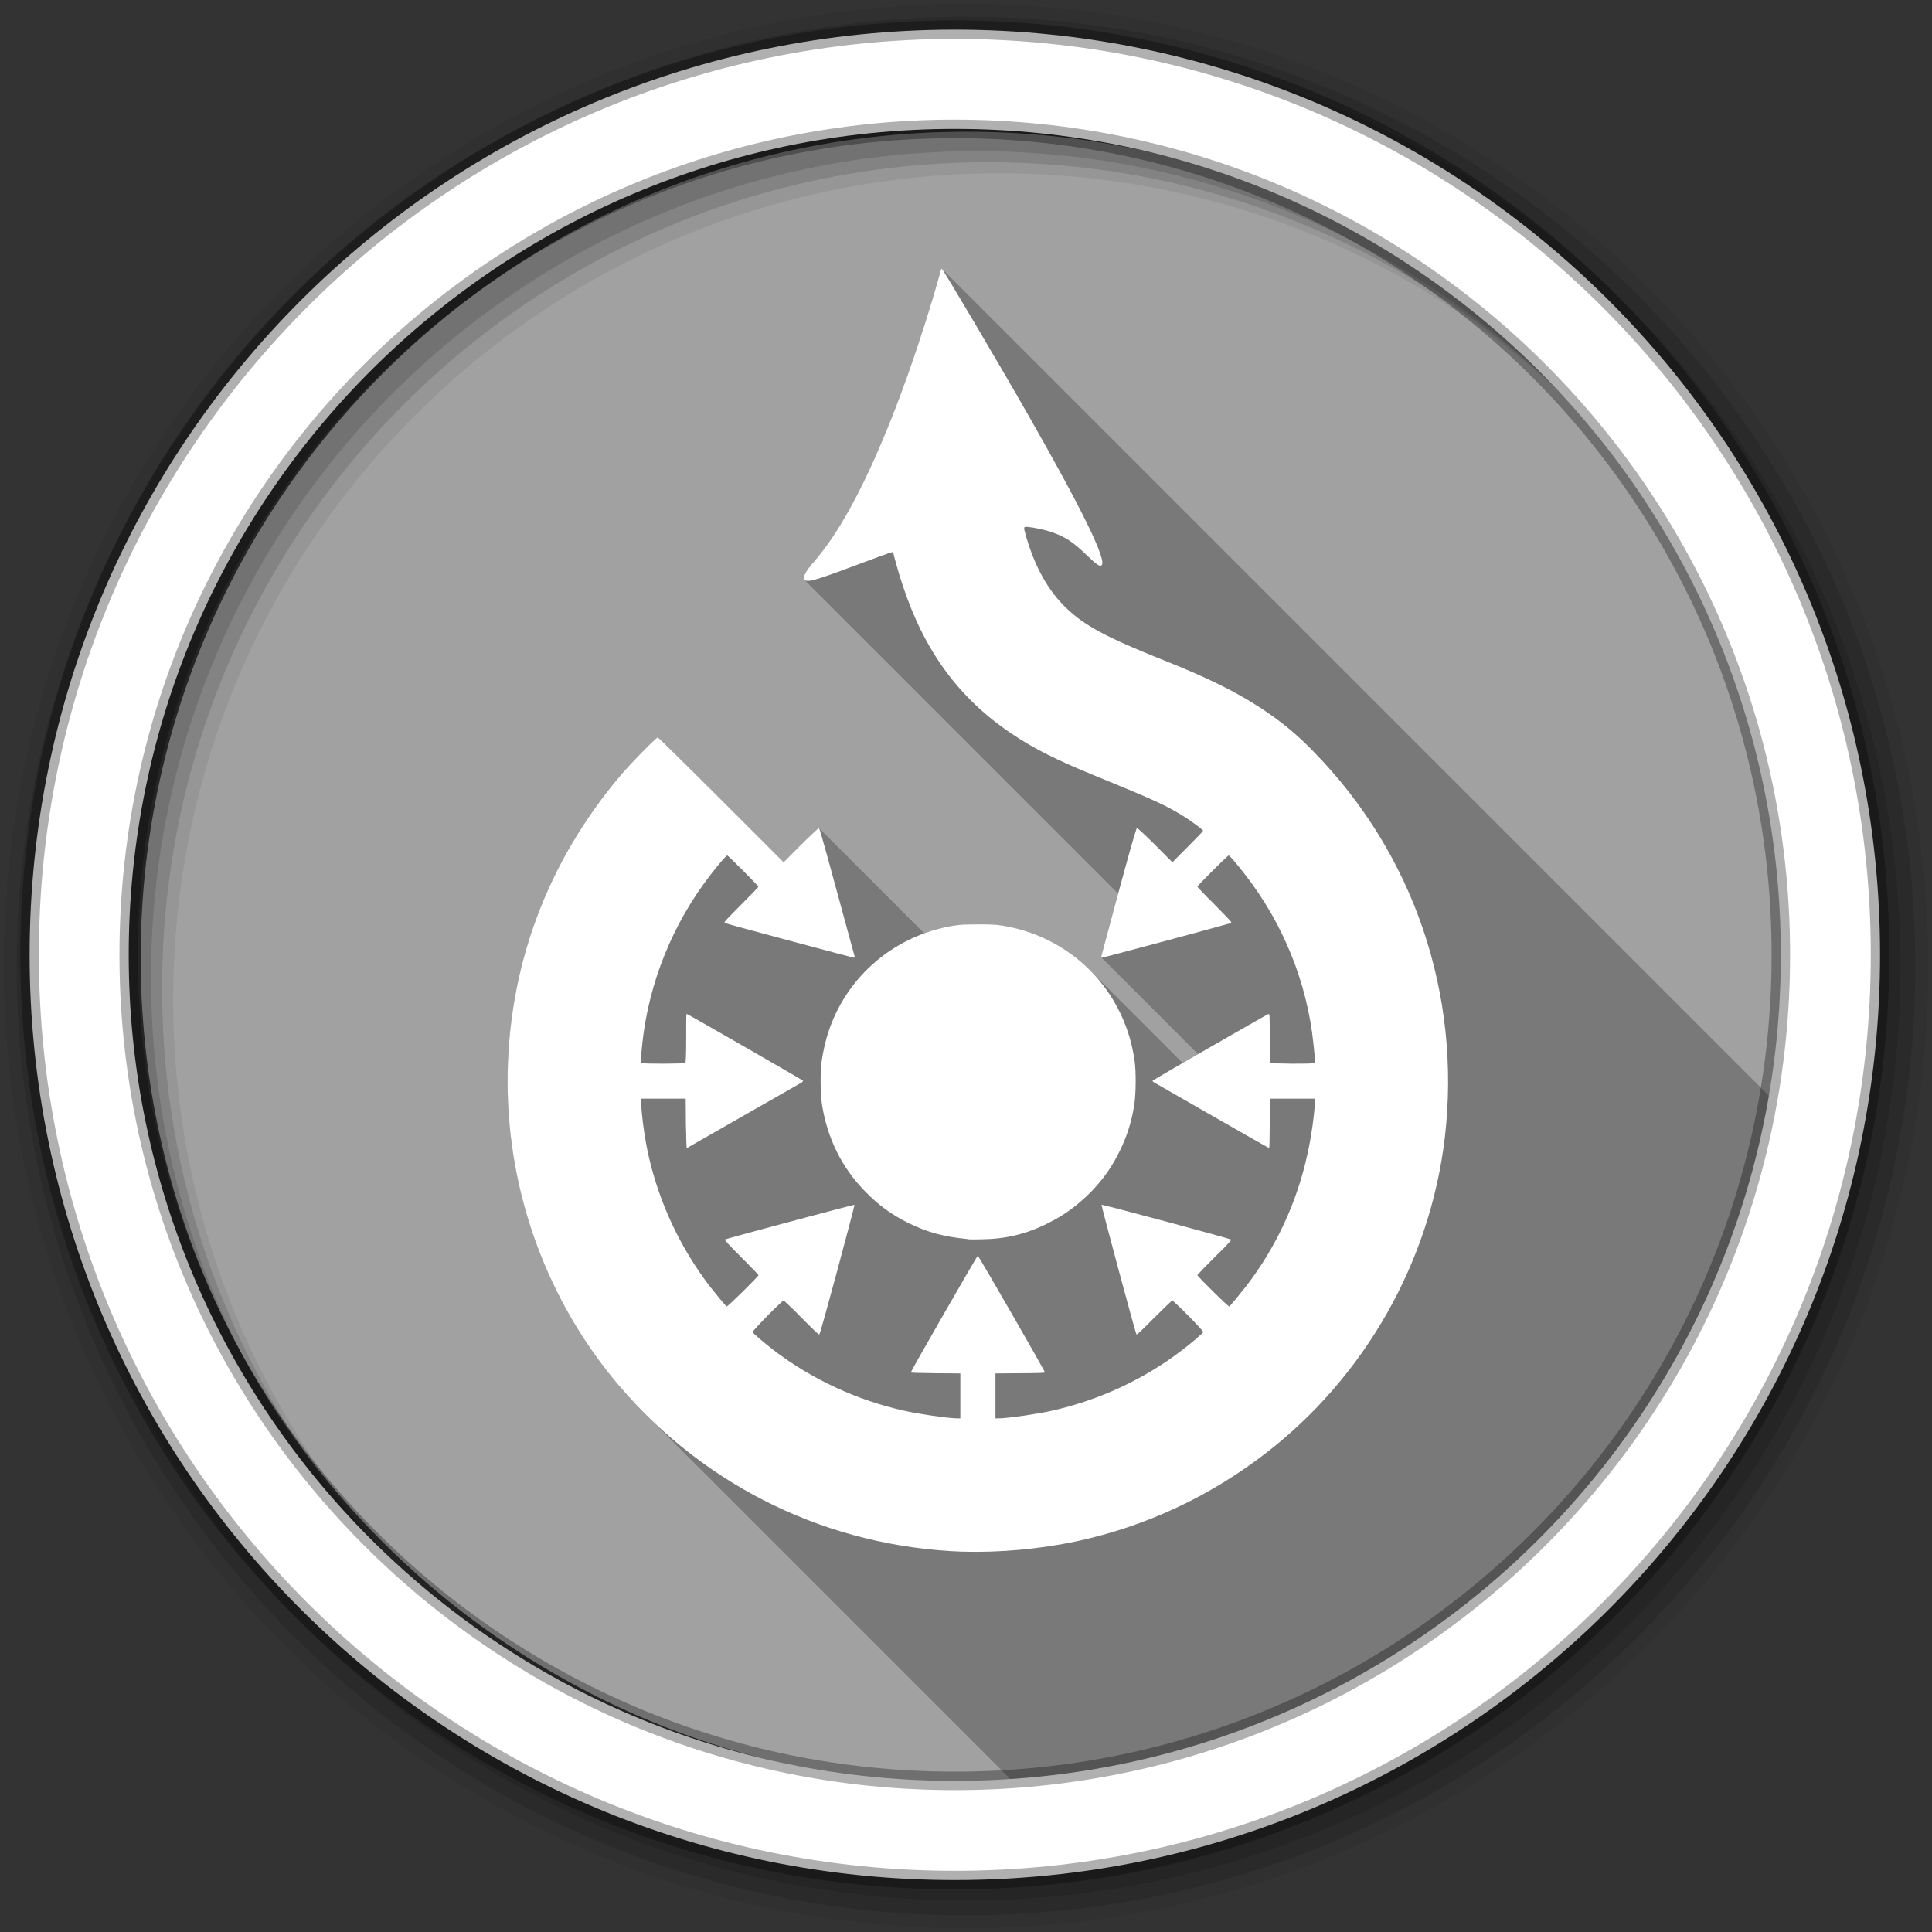 <svg height="512" viewBox="0 0 512 512" width="512" xmlns="http://www.w3.org/2000/svg">
 <rect x="0" y="0" width="512" height="512" fill="#333333" stroke="none"/>
 <path d="m475.098 253.812c0 120.9-98.01 218.91-218.91 218.91-120.9 0-218.91-98.01-218.91-218.91 0-120.9 98.01-218.91 218.91-218.91 120.9 0 218.91 98.01 218.91 218.91" fill="#a1a1a1" fill-rule="evenodd"/>
 <path d="m249.538 71.152c-.042 0-.211.416-.336.904-.478 1.87-2.516 8.841-4.137 13.91-5.682 17.939-12.135 34.16-18.305 45.973-3.739 7.02-6.639 11.618-10.576 16.365-1.984 2.275-2.397 2.907-2.844 3.801-.381.757-.438 1.282-.152 1.568l83.13 83.14c-1.256 4.626-2.7 9.996-4.484 16.701-.024.066-.015.151.045.211l25.631 25.631c-1.456.839-2.778 1.603-4.088 2.361l-24.635-24.635c-6.228-6.228-14.384-10.42-23.455-11.816-1.465-.239-2.933-.285-6.102-.285-3.21 0-4.664.046-6.129.285-2.813.433-5.534 1.146-8.143 2.094h-.002l-27.893-27.895-.006-.004c-.166-.042-1.957 1.637-4.834 4.473l-4.551 4.576-16.547-16.547c-9.09-9.09-16.682-16.547-16.807-16.547-.405 0-7.01 6.719-9.566 9.721-19.84 23.257-30.27 51.39-30.22 81.57 0 29.624 10.652 58.41 29.682 80.7 2.15 2.505 4.382 4.913 6.689 7.221l97.74 97.74c101.85-5.714 185.1-81.05 202.92-179.19l-222-222c-.009-.009-.016-.014-.02-.014" opacity=".25"/>
 <path d="m249.538 71.152c-.042 0-.211.417-.336.905-.478 1.87-2.516 8.841-4.137 13.91-5.682 17.939-12.136 34.16-18.306 45.971-3.739 7.02-6.638 11.62-10.575 16.367-1.984 2.275-2.397 2.907-2.844 3.801-.696 1.381-.312 1.992 1.267 1.784 1.423-.156 4.937-1.325 13.497-4.576 7.51-2.794 8.61-3.186 8.61-2.948 0 .405 1.672 6.387 2.482 8.662 5.765 17.575 14.998 30.09 28.958 39.455 5.973 3.978 11.661 6.854 22.287 11.195 15.581 6.367 18.538 7.738 23.451 10.782 2.15 1.371 4.938 3.458 4.938 3.697 0 .125-1.826 2.033-4.059 4.266l-4.085 4.085-4.551-4.576c-2.919-2.888-4.71-4.556-4.835-4.473-.239.042-3.137 10.275-9.463 34.05-.042.114.02.284.259.284.291 0 31.881-8.473 33.948-9.127.114-.073.259-.16.259-.284 0-.125-2-2.234-4.473-4.706-2.524-2.472-4.525-4.638-4.525-4.68 0-.291 8.06-8.3 8.3-8.3.249 0 2.344 2.455 4.37 5.094 10.07 12.953 16.437 28.614 18.1 44.808.478 4.425.472 4.995.233 5.119-.322.28-11.401.187-11.609-.052-.208-.125-.207-1.872-.207-6.619 0-6.284.002-6.392-.362-6.309-.488.156-30.716 17.519-30.716 17.685 0 .083.154.222.362.388.924.571 30.437 17.452 30.561 17.452.083 0 .155-2.88.155-6.567l.052-6.541h11.894v1.422c-.166 3.158-.989 9.06-1.965 13.316-2.753 12.735-8.348 24.746-16.263 35.01-1.465 1.87-4.125 5.118-4.447 5.326-.208.156-8.455-8-8.455-8.325 0-.042 2.037-2.192 4.551-4.706 2.877-2.794 4.52-4.498 4.395-4.706-.291-.249-34.17-9.371-34.34-9.205-.114.125 9.02 34.13 9.256 34.34.125.197 1.901-1.56 4.706-4.395 2.514-2.483 4.617-4.551 4.783-4.551.405 0 8.388 8.07 8.222 8.351-.125.28-3.429 3.147-5.662 4.809-10.11 7.749-22.03 13.252-34.646 16.06-4.176.893-10.153 1.757-13.238 1.965l-1.525.026v-11.919l6.567-.052c4.383 0 6.541-.082 6.541-.207 0-.374-17.581-30.923-17.789-30.923-.208 0-17.763 30.601-17.763 30.923 0 .083 2.116.165 6.541.207l6.593.052v11.919l-1.525-.026c-3.043-.208-8.995-1.072-13.212-1.965-12.62-2.805-24.519-8.307-34.698-16.06-2.192-1.662-5.553-4.529-5.637-4.809-.125-.291 7.817-8.351 8.222-8.351.166 0 2.311 2.037 4.783 4.551 2.836 2.877 4.581 4.603 4.706 4.395.332-.249 9.433-34.21 9.308-34.34-.208-.083-34.08 8.997-34.36 9.205-.083.156 1.534 1.901 4.37 4.706 2.514 2.514 4.576 4.664 4.576 4.706 0 .322-8.242 8.492-8.481 8.325-.332-.249-2.983-3.457-4.447-5.326-7.832-10.263-13.479-22.23-16.315-35.01-.935-4.259-1.737-10.06-1.862-13.316l-.052-1.422h11.842l.052 6.541c.073 3.698.15 6.567.233 6.567.031 0 29.543-16.881 30.561-17.452.073-.166.284-.346.284-.388 0-.125-30.16-17.446-30.768-17.685-.239-.083-.233.024-.233 6.309 0 4.789-.108 6.494-.233 6.619-.197.28-11.297.291-11.661.052-.208-.125-.188-.694.259-5.119 1.703-16.11 8.06-31.865 18.12-44.808 1.994-2.638 4.157-5.094 4.395-5.094.208 0 8.274 8.06 8.274 8.3 0 .083-2.053 2.208-4.525 4.68-2.483 2.472-4.499 4.581-4.499 4.706 0 .042.144.16.31.284 2.036.654 33.709 9.127 33.948 9.127.239 0 .342-.077.259-.284-6.45-23.735-9.23-33.969-9.437-34.05-.166-.042-1.958 1.637-4.835 4.473l-4.551 4.576-16.548-16.548c-9.09-9.09-16.681-16.548-16.806-16.548-.405 0-7.01 6.72-9.567 9.722-19.84 23.257-30.27 51.39-30.23 81.57 0 29.624 10.653 58.41 29.682 80.69 23.09 26.903 55.57 42.568 90.99 43.825l-.103-.026c9.743.322 20.679-.699 30.38-2.767 18.18-3.937 35.07-11.823 49.927-23.27 26.332-20.307 43.601-50.772 47.5-83.72 4.415-37.903-8.221-75.16-34.801-102.26-4.373-4.539-8.69-8.08-14.09-11.609-6.534-4.259-14.03-7.995-25.674-12.617-14.937-5.962-20.829-9.09-25.7-13.755-4.872-4.622-8.476-11.11-10.833-19.469-.613-2.233-.596-2.193.827-2.068 1.537.166 4.586.815 6.05 1.344 3.687 1.298 5.635 2.554 9.489 6.283 2.431 2.316 3.235 2.882 3.723 2.56 1.62-1.06-4.865-14.41-19.469-39.973-7.136-12.537-22.602-38.732-22.882-38.732m9.696 173.83c-3.21 0-4.663.045-6.128.284-14.241 2.192-26.25 11.279-32.06 24.304-1.579 3.532-2.572 7.118-3.258 11.376-.447 2.877-.411 8.943.077 11.945 1.423 8.84 5.222 16.52 11.351 22.805 3.604 3.729 7.06 6.206 11.609 8.481 4.955 2.389 9.285 3.602 15.694 4.214l.052.052c.364.042 1.974.042 3.594 0 6.378-.083 11.771-1.379 17.452-4.214 4.539-2.233 7.953-4.798 11.609-8.455 3.324-3.49 5.57-6.683 7.679-11.07 1.818-3.781 2.986-7.516 3.671-11.816.488-3 .524-9.07.078-11.945-.644-4.259-1.705-7.845-3.284-11.376-5.806-13.03-17.794-22.11-32.03-24.304-1.465-.239-2.934-.284-6.102-.284" fill="#ffffff"/>
 <path d="m256 1c-140.83 0-255 114.17-255 255 0 140.83 114.17 255 255 255 140.83 0 255-114.17 255-255 0-140.83-114.17-255-255-255m8.827 44.931c120.9 0 218.9 98 218.9 218.9 0 120.9-98 218.9-218.9 218.9-120.9 0-218.93-98-218.93-218.9 0-120.9 98.03-218.9 218.93-218.9" fill-opacity=".067" fill-rule="evenodd"/>
 <g fill-opacity=".129" fill-rule="evenodd">
  <path d="m256 4.433c-138.94 0-251.57 112.63-251.57 251.57 0 138.94 112.63 251.57 251.57 251.57 138.94 0 251.57-112.63 251.57-251.57 0-138.94-112.63-251.57-251.57-251.57m5.885 38.556c120.9 0 218.9 98 218.9 218.9 0 120.9-98 218.9-218.9 218.9-120.9 0-218.93-98-218.93-218.9 0-120.9 98.03-218.9 218.93-218.9"/>
  <path d="m256 8.356c-136.77 0-247.64 110.87-247.64 247.64 0 136.77 110.87 247.64 247.64 247.64 136.77 0 247.64-110.87 247.64-247.64 0-136.77-110.87-247.64-247.64-247.64m2.942 31.691c120.9 0 218.9 98 218.9 218.9 0 120.9-98 218.9-218.9 218.9-120.9 0-218.93-98-218.93-218.9 0-120.9 98.03-218.9 218.93-218.9"/>
 </g>
 <path d="m253.04 7.859c-135.42 0-245.19 109.78-245.19 245.19 0 135.42 109.78 245.19 245.19 245.19 135.42 0 245.19-109.78 245.19-245.19 0-135.42-109.78-245.19-245.19-245.19zm0 26.297c120.9 0 218.9 98 218.9 218.9 0 120.9-98 218.9-218.9 218.9-120.9 0-218.93-98-218.93-218.9 0-120.9 98.03-218.9 218.93-218.9z" fill="#ffffff" fill-rule="evenodd" stroke="#000000" stroke-opacity=".31" stroke-width="4.904"/>
</svg>
